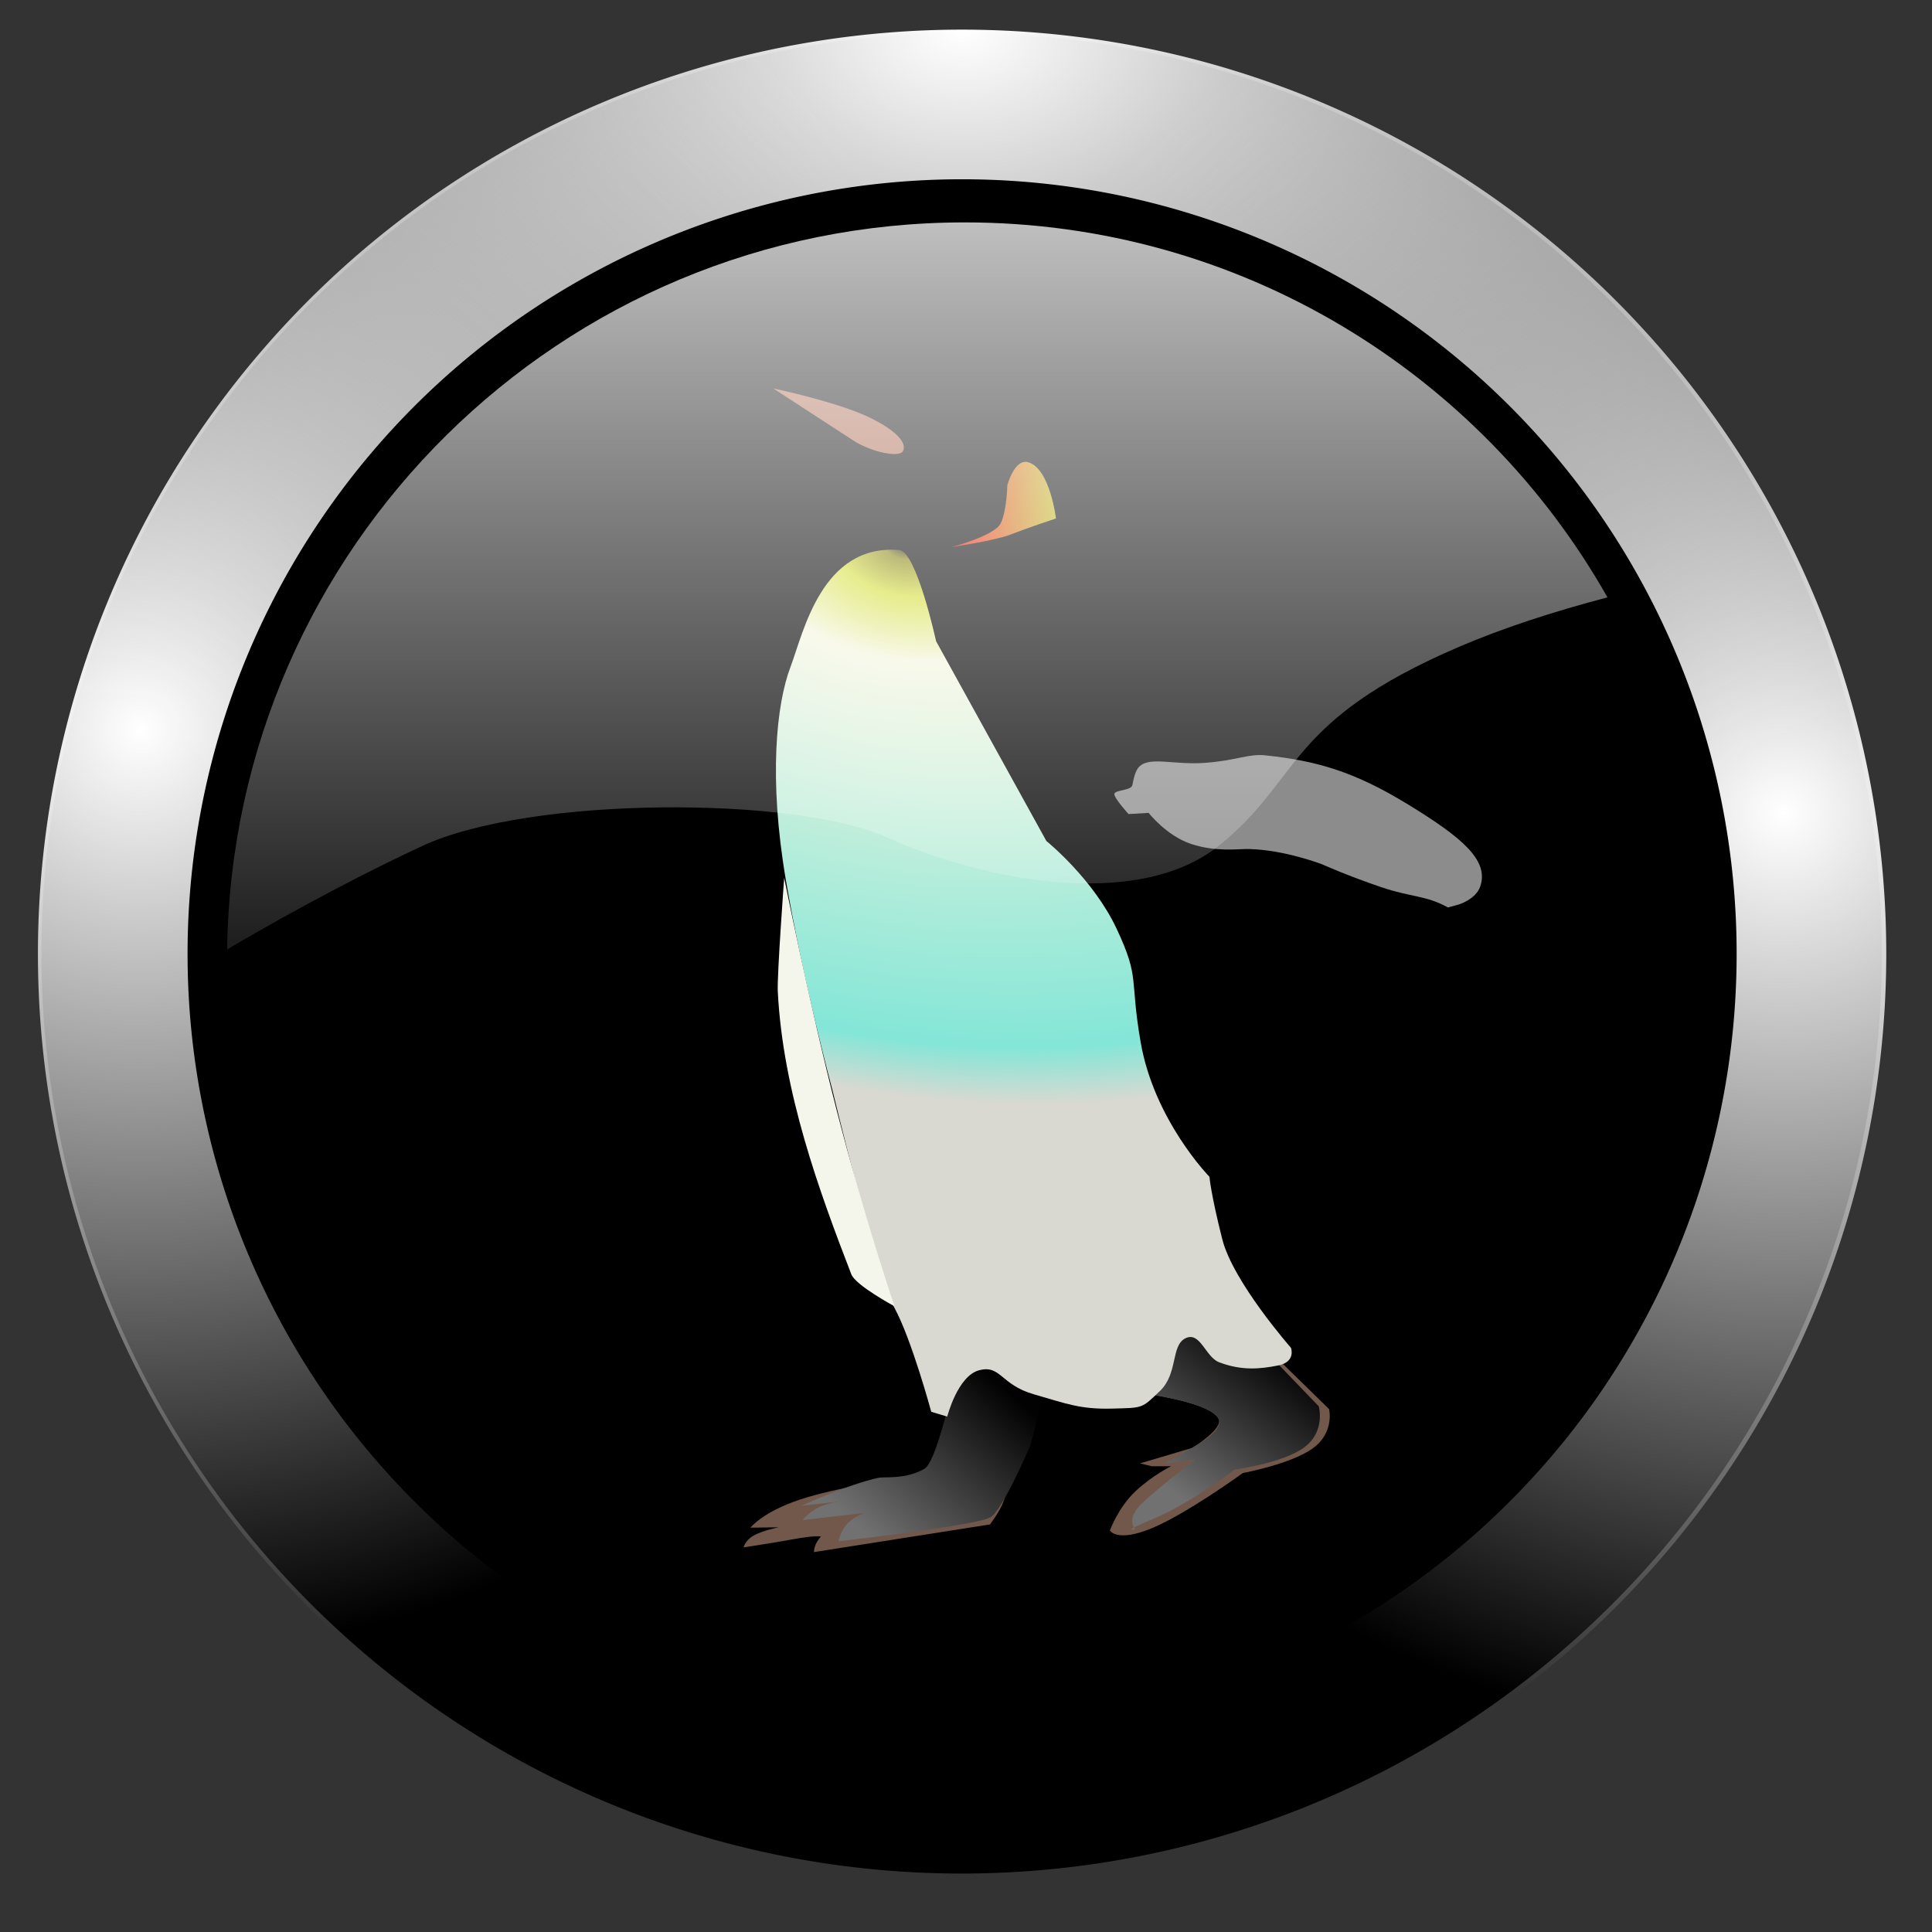 <?xml version="1.0" encoding="UTF-8" standalone="no"?>
<!-- Created with Inkscape (http://www.inkscape.org/) -->

<svg
   xmlns:dc="http://purl.org/dc/elements/1.1/"
   xmlns:cc="http://creativecommons.org/ns#"
   xmlns:rdf="http://www.w3.org/1999/02/22-rdf-syntax-ns#"
   xmlns:svg="http://www.w3.org/2000/svg"
   xmlns="http://www.w3.org/2000/svg"
   xmlns:xlink="http://www.w3.org/1999/xlink"
   xmlns:sodipodi="http://sodipodi.sourceforge.net/DTD/sodipodi-0.dtd"
   xmlns:inkscape="http://www.inkscape.org/namespaces/inkscape"
   id="svg2"
   sodipodi:version="0.32"
   inkscape:version="0.47pre0 r21549"
   width="256"
   height="256"
   version="1.0"
   sodipodi:docname="shortcuts.svg"
   inkscape:output_extension="org.inkscape.output.svg.inkscape">
  <rect width="100%" height="100%" fill="#333333" stroke="none"/>
  <sodipodi:namedview
     inkscape:window-height="718"
     inkscape:window-width="911"
     inkscape:pageshadow="2"
     inkscape:pageopacity="0.0"
     guidetolerance="10.0"
     gridtolerance="10.0"
     objecttolerance="10.0"
     borderopacity="1.0"
     bordercolor="#666666"
     pagecolor="#ffffff"
     id="base"
     width="48px"
     height="48px"
     inkscape:zoom="1.8203125"
     inkscape:cx="128"
     inkscape:cy="128"
     inkscape:window-x="172"
     inkscape:window-y="142"
     inkscape:current-layer="svg2"
     showgrid="false" />
  <defs
     id="defs5">
    <linearGradient
       inkscape:collect="always"
       id="linearGradient4859">
      <stop
         style="stop-color:#ffffff;stop-opacity:1;"
         offset="0"
         id="stop4861" />
      <stop
         style="stop-color:#ffffff;stop-opacity:0;"
         offset="1"
         id="stop4863" />
    </linearGradient>
    <linearGradient
       inkscape:collect="always"
       id="linearGradient4824">
      <stop
         style="stop-color:#ffffff;stop-opacity:1;"
         offset="0"
         id="stop4826" />
      <stop
         style="stop-color:#ffffff;stop-opacity:0;"
         offset="1"
         id="stop4828" />
    </linearGradient>
    <mask
       maskUnits="userSpaceOnUse"
       x="122.963"
       y="97.149"
       width="576.609"
       height="587.491"
       id="XMLID_23_">
      <g
         id="g31"
         style="filter:url(#Adobe_OpacityMaskFilter)">
        <radialGradient
           id="XMLID_24_"
           cx="88.978"
           cy="-20.899"
           r="673.116"
           fx="88.978"
           fy="-20.899"
           gradientUnits="userSpaceOnUse">
          <stop
             offset="0.309"
             style="stop-color:#FFFFFF"
             id="stop34" />
          <stop
             offset="1"
             style="stop-color:#000000"
             id="stop3816" />
        </radialGradient>
        <ellipse
           sodipodi:ry="349.10599"
           sodipodi:rx="512.93402"
           sodipodi:cy="286.172"
           sodipodi:cx="295.89499"
           cx="295.895"
           cy="286.172"
           rx="512.934"
           ry="349.106"
           id="ellipse38"
           style="fill:url(#XMLID_24_)" />
      </g>
    </mask>
    <radialGradient
       inkscape:collect="always"
       xlink:href="#linearGradient4824"
       id="radialGradient4830"
       cx="15.594"
       cy="88.654"
       fx="15.594"
       fy="88.654"
       r="114.767"
       gradientUnits="userSpaceOnUse" />
    <radialGradient
       inkscape:collect="always"
       xlink:href="#linearGradient4824"
       id="radialGradient4838"
       gradientUnits="userSpaceOnUse"
       cx="219.531"
       cy="98.954"
       fx="219.531"
       fy="98.954"
       r="114.767" />
    <radialGradient
       inkscape:collect="always"
       xlink:href="#linearGradient4824"
       id="radialGradient4842"
       gradientUnits="userSpaceOnUse"
       cx="117.562"
       cy="1.696"
       fx="117.562"
       fy="1.696"
       r="114.767"
       gradientTransform="matrix(1.44,0,0,1,-51.698,0)" />
    <linearGradient
       inkscape:collect="always"
       xlink:href="#linearGradient4859"
       id="linearGradient4865"
       x1="121.547"
       y1="-8.986"
       x2="121.547"
       y2="143.392"
       gradientUnits="userSpaceOnUse" />
    <mask
       maskUnits="userSpaceOnUse"
       x="122.963"
       y="97.149"
       width="576.609"
       height="587.491"
       id="XMLID_23_-6">
      <g
         id="g31-8"
         style="filter:url(#Adobe_OpacityMaskFilter)">
        <radialGradient
           id="XMLID_24_-9"
           cx="88.978"
           cy="-20.899"
           r="673.116"
           fx="88.978"
           fy="-20.899"
           gradientUnits="userSpaceOnUse">
          <stop
             offset="0.309"
             style="stop-color:#FFFFFF"
             id="stop34-0" />
          <stop
             offset="1"
             style="stop-color:#000000"
             id="stop3816-6" />
        </radialGradient>
        <ellipse
           sodipodi:ry="349.10599"
           sodipodi:rx="512.93402"
           sodipodi:cy="286.172"
           sodipodi:cx="295.89499"
           cx="295.895"
           cy="286.172"
           rx="512.934"
           ry="349.106"
           id="ellipse38-8"
           style="fill:url(#XMLID_24_-9)" />
      </g>
    </mask>
    <linearGradient
       xlink:href="#linearGradient4690-9"
       y2="790.539"
       x2="366.319"
       y1="833.109"
       x1="328.549"
       gradientTransform="matrix(0.305,0,0,0.305,292.593,-85.241)"
       gradientUnits="userSpaceOnUse"
       id="linearGradient3132"
       inkscape:collect="always" />
    <linearGradient
       id="linearGradient4690-9">
      <stop
         id="stop4692-9"
         offset="0"
         style="stop-color: rgb(113, 113, 113); stop-opacity: 1;" />
      <stop
         id="stop4694-4"
         offset="1"
         style="stop-color: rgb(2, 2, 2); stop-opacity: 1;" />
    </linearGradient>
    <linearGradient
       xlink:href="#linearGradient4690-9"
       y2="779.986"
       x2="444.296"
       y1="820.156"
       x1="413.881"
       gradientTransform="matrix(0.305,0,0,0.305,292.593,-85.241)"
       gradientUnits="userSpaceOnUse"
       id="linearGradient3134"
       inkscape:collect="always" />
    <radialGradient
       xlink:href="#linearGradient2451-9"
       r="73.726"
       fy="618.829"
       fx="343.459"
       cy="618.829"
       cx="343.459"
       gradientTransform="matrix(0.942,0.197,-0.131,0.626,153.604,-371.737)"
       gradientUnits="userSpaceOnUse"
       id="radialGradient3136"
       inkscape:collect="always" />
    <linearGradient
       id="linearGradient2451-9">
      <stop
         id="stop2453-0"
         offset="0"
         style="stop-color: rgb(0, 0, 0); stop-opacity: 1;" />
      <stop
         id="stop2455-5"
         offset="0.026"
         style="stop-color: rgb(135, 129, 13); stop-opacity: 1;" />
      <stop
         id="stop2457-1"
         offset="0.092"
         style="stop-color: rgb(212, 222, 55); stop-opacity: 1;" />
      <stop
         id="stop2459-1"
         offset="0.21"
         style="stop-color: rgb(244, 245, 223); stop-opacity: 1;" />
      <stop
         id="stop2487-7"
         offset="0.898"
         style="stop-color: rgb(131, 230, 215); stop-opacity: 1;" />
      <stop
         id="stop2461-8"
         offset="1"
         style="stop-color: rgb(217, 217, 209); stop-opacity: 1;" />
    </linearGradient>
    <linearGradient
       xlink:href="#linearGradient4682-2"
       y2="539.624"
       x2="365.199"
       y1="539.624"
       x1="334.954"
       gradientTransform="matrix(0.305,0,0,0.305,297.852,-84.842)"
       gradientUnits="userSpaceOnUse"
       id="linearGradient3138"
       inkscape:collect="always" />
    <linearGradient
       id="linearGradient4682-2">
      <stop
         id="stop4684-8"
         offset="0"
         style="stop-color: rgb(239, 5, 0); stop-opacity: 1;" />
      <stop
         id="stop4686-6"
         offset="1"
         style="stop-color: rgb(188, 182, 25); stop-opacity: 1;" />
    </linearGradient>
  </defs>
  <path
     sodipodi:type="arc"
     style="fill:#000000;fill-opacity:1;stroke:none"
     id="path4820"
     sodipodi:cx="117.56223"
     sodipodi:cy="116.46352"
     sodipodi:rx="105.47639"
     sodipodi:ry="105.47639"
     d="m 223.039,116.464 a 105.476,105.476 0 1 1 -210.953,0 105.476,105.476 0 1 1 210.953,0 z"
     transform="matrix(1.156,0,0,1.156,-8.481,-8.309)" />
  <path
     transform="matrix(1.067,0,0,1.067,2.044,2.117)"
     d="m 223.039,116.464 a 105.476,105.476 0 1 1 -210.953,0 105.476,105.476 0 1 1 210.953,0 z"
     sodipodi:ry="105.47639"
     sodipodi:rx="105.47639"
     sodipodi:cy="116.46352"
     sodipodi:cx="117.56223"
     id="path4822"
     style="fill:none;stroke:url(#radialGradient4830);stroke-width:18.582;stroke-miterlimit:4;stroke-opacity:1;stroke-dasharray:none"
     sodipodi:type="arc" />
  <path
     sodipodi:type="arc"
     style="fill:none;stroke:url(#radialGradient4838);stroke-width:18.582;stroke-miterlimit:4;stroke-opacity:1;stroke-dasharray:none"
     id="path4836"
     sodipodi:cx="117.56223"
     sodipodi:cy="116.46352"
     sodipodi:rx="105.47639"
     sodipodi:ry="105.47639"
     d="m 223.039,116.464 a 105.476,105.476 0 1 1 -210.953,0 105.476,105.476 0 1 1 210.953,0 z"
     transform="matrix(1.067,0,0,1.067,2.044,2.117)" />
  <g
     id="g3116"
     transform="matrix(1.532,0,0,1.532,-486.921,-55.421)">
    <path
       style="fill:#71584b;fill-opacity:1;fill-rule:evenodd;stroke:none"
       sodipodi:nodetypes="cscscsccsccs"
       id="path4705"
       d="m 388.232,170.419 c 0,0 0.006,-0.339 0.157,-0.678 0.152,-0.339 0.449,-0.678 0.449,-0.678 0,0 -0.51,-0.105 -2.375,0.239 -1.865,0.344 -4.313,0.709 -4.313,0.709 0,0 0.109,-0.589 0.869,-1.024 0.76,-0.434 2.171,-0.713 2.171,-0.713 l -2.451,0.031 c 0,0 1.053,-1.352 4.252,-2.418 3.198,-1.066 8.541,-1.846 8.541,-1.846 0,0 5.568,0.072 8.133,0.249 2.565,0.176 0.006,3.418 -0.204,3.736" />
    <path
       style="fill:url(#linearGradient3132);fill-opacity:1;fill-rule:evenodd;stroke:none"
       sodipodi:nodetypes="cccscsccsccszc"
       id="path3953"
       d="m 400.869,153.169 7.744,1.659 -1.659,6.361 c 0,0 -2.404,5.628 -3.457,6.223 -1.267,0.716 -13.137,2.074 -13.137,2.074 0,0 0.164,-0.879 0.725,-1.492 0.561,-0.614 1.52,-0.962 1.52,-0.962 l -5.367,0.62 c 0,0 0.551,-0.682 1.365,-1.086 0.814,-0.403 1.892,-0.527 1.892,-0.527 l -3.35,0.372 c 0,0 3.956,-1.826 6.67,-2.42 0.517,-0.113 2.32,0.169 3.971,-0.776 1.286,-0.736 3.084,-10.048 3.084,-10.048 z" />
    <path
       d="m 394.758,83.398 14.44,-2.176 c 0,0 -0.038,3.508 -0.403,5.831 -0.365,2.323 -1.058,3.46 -0.783,3.861 1.884,2.757 6.206,9.346 9.989,19.187 3.783,9.841 5.143,20.176 5.143,20.176 0,0 0.89,7.937 2.473,12.758 1.582,4.821 3.857,6.527 3.857,6.527 l -0.297,3.758 -22.352,-30.61 -12.066,-39.313 z"
       id="path2262"
       sodipodi:nodetypes="ccssscscccc"
       style="fill:#000000;fill-opacity:1;fill-rule:evenodd;stroke:none" />
    <path
       style="fill:#71584b;fill-opacity:1;fill-rule:evenodd;stroke:none"
       sodipodi:nodetypes="csccccscscsccc"
       id="path2565"
       d="m 415.607,156.541 c 0,0 6.786,0.743 7.626,2.346 0.45,0.859 -2.263,2.514 -2.263,2.514 l -4.525,1.341 1.006,0.251 1.676,0 c 0,0 -1.613,0.775 -3.1,2.179 -1.487,1.404 -2.196,3.376 -2.196,3.376 0,0 0.583,1.065 3.62,-0.192 3.038,-1.257 7.877,-4.776 7.877,-4.776 0,0 4.224,-0.782 6.089,-2.165 1.864,-1.383 1.369,-3.366 1.369,-3.366 l -11.396,-11.145 -5.782,9.637 z" />
    <path
       style="fill:url(#linearGradient3134);fill-opacity:1;fill-rule:evenodd;stroke:none;display:inline"
       sodipodi:nodetypes="cscccscscsccc"
       id="path2570"
       d="m 415.607,156.541 c 0,0 6.786,0.743 7.626,2.346 0.45,0.859 -1.49,2.039 -1.49,2.039 l -3.1,1.816 2.563,-0.343 c 0,0 -3.098,2.379 -4.585,3.782 -1.487,1.404 -0.592,2.248 -0.592,2.248 0,0 -1.437,0.352 1.601,-0.905 3.038,-1.257 6.986,-4.242 6.986,-4.242 0,0 4.165,-0.545 6.029,-1.927 1.864,-1.383 1.251,-3.544 1.251,-3.544 l -10.505,-10.907 -5.782,9.637 z" />
    <path
       d="m 395.615,83.751 c 1.497,0.124 3.181,7.882 3.181,7.882 l 9.542,17.285 c 0,0 4.045,3.25 6.084,7.606 2.04,4.356 1.092,4.182 2.074,9.818 1.175,6.741 5.946,11.616 5.946,11.616 0,0 0.104,1.42 1.106,5.393 0.933,3.699 5.946,9.403 5.946,9.403 0,0 0.449,1.21 -1.106,1.521 -1.556,0.311 -3.165,0.47 -5.116,-0.277 -1.175,-0.449 -1.625,-2.697 -2.904,-2.074 -1.279,0.622 -0.622,3.042 -2.213,4.563 -1.59,1.521 -1.417,1.452 -4.149,1.521 -2.731,0.069 -3.907,-0.415 -6.776,-1.245 -2.869,-0.83 -2.835,-2.558 -4.702,-2.074 -1.867,0.484 -2.766,4.01 -2.766,4.01 l -1.383,-0.415 c 0,0 -1.694,-6.257 -3.181,-8.988 -1.487,-2.731 -5.393,-18.945 -5.393,-18.945 0,0 -2.521,-9.355 -4.01,-18.115 -1.487,-8.746 -0.818,-15.151 0.415,-18.392 1.107,-2.911 2.675,-10.652 9.403,-10.095 z"
       id="path2425"
       sodipodi:nodetypes="cccsscscsssssssccscsss"
       style="fill:url(#radialGradient3136);fill-opacity:1;fill-rule:evenodd;stroke:none" />
    <path
       d="m 385.658,112.099 c 0,0 -0.622,8.435 -0.553,9.818 0.434,8.685 3.576,17.266 6.361,24.476 0.37,0.958 3.734,2.766 3.734,2.766 0,0 -2.593,-7.606 -4.978,-16.871 -2.385,-9.265 -4.563,-20.189 -4.563,-20.189 z"
       id="path2483"
       sodipodi:nodetypes="csscsc"
       style="fill:#f5f6eb;fill-opacity:1;fill-rule:evenodd;stroke:none" />
    <path
       style="fill:#000000;fill-opacity:0.305;fill-rule:evenodd;stroke:#000000;stroke-width:0.305px;stroke-linecap:butt;stroke-linejoin:miter;stroke-opacity:1"
       id="path1688"
       d="m 395.891,83.474 c -0.046,-0.046 -0.092,-0.092 0,0 z" />
    <path
       style="fill:#000000;fill-opacity:0.305;fill-rule:evenodd;stroke:#000000;stroke-width:0.305px;stroke-linecap:butt;stroke-linejoin:miter;stroke-opacity:1"
       id="path2423"
       d="m 395.615,83.336 c 0.027,0 0.39,0 0.83,0" />
    <path
       style="fill:#000000;fill-opacity:1;fill-rule:evenodd;stroke:none"
       sodipodi:nodetypes="cszssscscsssssc"
       id="path4731"
       d="m 377.995,67.386 c 0,0 1.235,-0.6 2.688,-0.422 3.363,0.412 6.826,2.314 10.522,3.456 3.696,1.142 1.91,0.797 4.262,1.114 2.352,0.317 2.554,-0.413 5.146,0.154 2.592,0.566 3.36,0.797 5.222,2.112 1.862,1.315 3.388,7.537 3.388,7.537 0,0 -3.284,1.26 -5.621,1.905 -2.338,0.645 -8.231,0.51 -8.231,0.51 0,0 1.27,0.148 1.107,-1.09 -0.163,-1.238 -0.525,-2.144 -1.434,-3.755 -0.909,-1.611 -1.261,-1.994 -1.984,-2.833 -0.723,-0.839 -1.209,-0.765 -1.837,-1.342 -1.845,-1.695 -1.39,-1.317 -4.779,-3.688 -3.475,-2.431 -8.45,-3.657 -8.45,-3.657 z" />
    <path
       style="fill:url(#linearGradient3138);fill-opacity:1;fill-rule:evenodd;stroke:none"
       sodipodi:nodetypes="cscscsc"
       id="path1484"
       d="m 400.17,83.484 c 0,0 3.672,-0.97 4.207,-2.031 0.535,-1.061 0.58,-3.301 0.58,-3.301 0,0 0.613,-2.343 1.814,-1.995 1.877,0.544 2.394,4.86 2.394,4.86 0,0 -2.266,0.748 -3.99,1.415 -1.292,0.5 -5.005,1.052 -5.005,1.052 z" />
    <path
       style="fill:#a86249;fill-opacity:1;fill-rule:evenodd;stroke:none"
       sodipodi:nodetypes="csssc"
       id="path2251"
       d="m 384.719,69.773 c 0,0 5.586,1.17 8.378,2.539 2.793,1.369 3.174,2.457 2.793,2.938 -0.381,0.481 -2.698,0.046 -4.316,-1.016 l -6.855,-4.461 z" />
    <path
       style="fill:#000000;fill-opacity:1;fill-rule:evenodd;stroke:none"
       sodipodi:nodetypes="cssscssscssccc"
       id="path2266"
       d="m 411.569,97.434 c 0,0 0.018,0.717 6.172,1.714 4.629,0.75 8.175,-0.289 18.172,3.686 9,3.579 17.426,11.065 16.158,14.272 -0.855,2.161 -0.986,1.714 -0.986,1.714 0,0 -1.639,-0.268 -3.429,-1.243 -1.789,-0.975 -2.293,-1.489 -3.943,-2.572 -2.377,-1.561 -3.493,-1.104 -6.429,-2.1 -2.936,-0.996 -5.1,-1.971 -5.1,-1.971 0,0 -3.263,-1.267 -6.343,-1.329 -0.938,-0.019 -2.775,0.579 -4.929,-0.129 -2.154,-0.707 -3.686,-2.7 -3.686,-2.7 l -3.686,-0.6 -1.757,-8.7" />
    <path
       style="fill:#8c8c8c;fill-opacity:1;fill-rule:evenodd;stroke:none"
       sodipodi:nodetypes="cssssccsscsccsss"
       id="path2268"
       d="m 427.294,101.508 c -1.47,-0.156 -2.38,0.411 -5.093,0.638 -2.713,0.227 -4.78,-0.542 -5.758,0.27 -0.285,0.236 -0.488,0.674 -0.667,1.658 -0.089,0.492 -1.508,0.411 -1.557,0.765 -0.049,0.354 1.225,1.746 1.225,1.746 l 1.737,-0.103 c 0,0 1.54,1.987 3.693,2.694 2.154,0.707 4.026,0.415 4.964,0.433 3.08,0.061 6.349,1.323 6.349,1.323 0,0 2.157,0.974 5.093,1.97 2.639,0.896 3.852,0.693 5.787,1.761 l 0.942,-0.257 c 0,0 1.462,-0.445 1.847,-1.542 0.804,-2.293 -1.613,-4.281 -6.254,-7.12 -4.64,-2.839 -7.891,-3.766 -12.308,-4.236 z" />
  </g>
  <path
     transform="matrix(1.067,0,0,1.067,2.044,2.117)"
     d="m 223.039,116.464 a 105.476,105.476 0 1 1 -210.953,0 105.476,105.476 0 1 1 210.953,0 z"
     sodipodi:ry="105.47639"
     sodipodi:rx="105.47639"
     sodipodi:cy="116.46352"
     sodipodi:cx="117.56223"
     id="path4840"
     style="fill:none;stroke:url(#radialGradient4842);stroke-width:18.582;stroke-miterlimit:4;stroke-opacity:1;stroke-dasharray:none"
     sodipodi:type="arc" />
  <path
     style="fill:url(#linearGradient4865);fill-opacity:1;stroke:none"
     d="M 127.844 29.469 C 74.318 29.469 30.861 72.469 30.094 125.812 C 40.103 119.884 49.828 114.926 56.031 112.062 C 70.315 105.47 105.477 105.475 117.562 110.969 C 129.648 116.462 150.513 120.852 161.5 112.062 C 172.487 103.273 170.302 95.576 193.375 85.688 C 199.052 83.255 205.784 81.043 213 79.156 C 196.206 49.5 164.358 29.469 127.844 29.469 z "
     id="path4852" />
  <path
     sodipodi:nodetypes="ccc"
     id="path2276"
     d="m 107.054,59.213 0,-4.176 0,4.176 z"
     style="fill:#ffffff;fill-opacity:0.757;fill-rule:nonzero;stroke:none" />
</svg>
